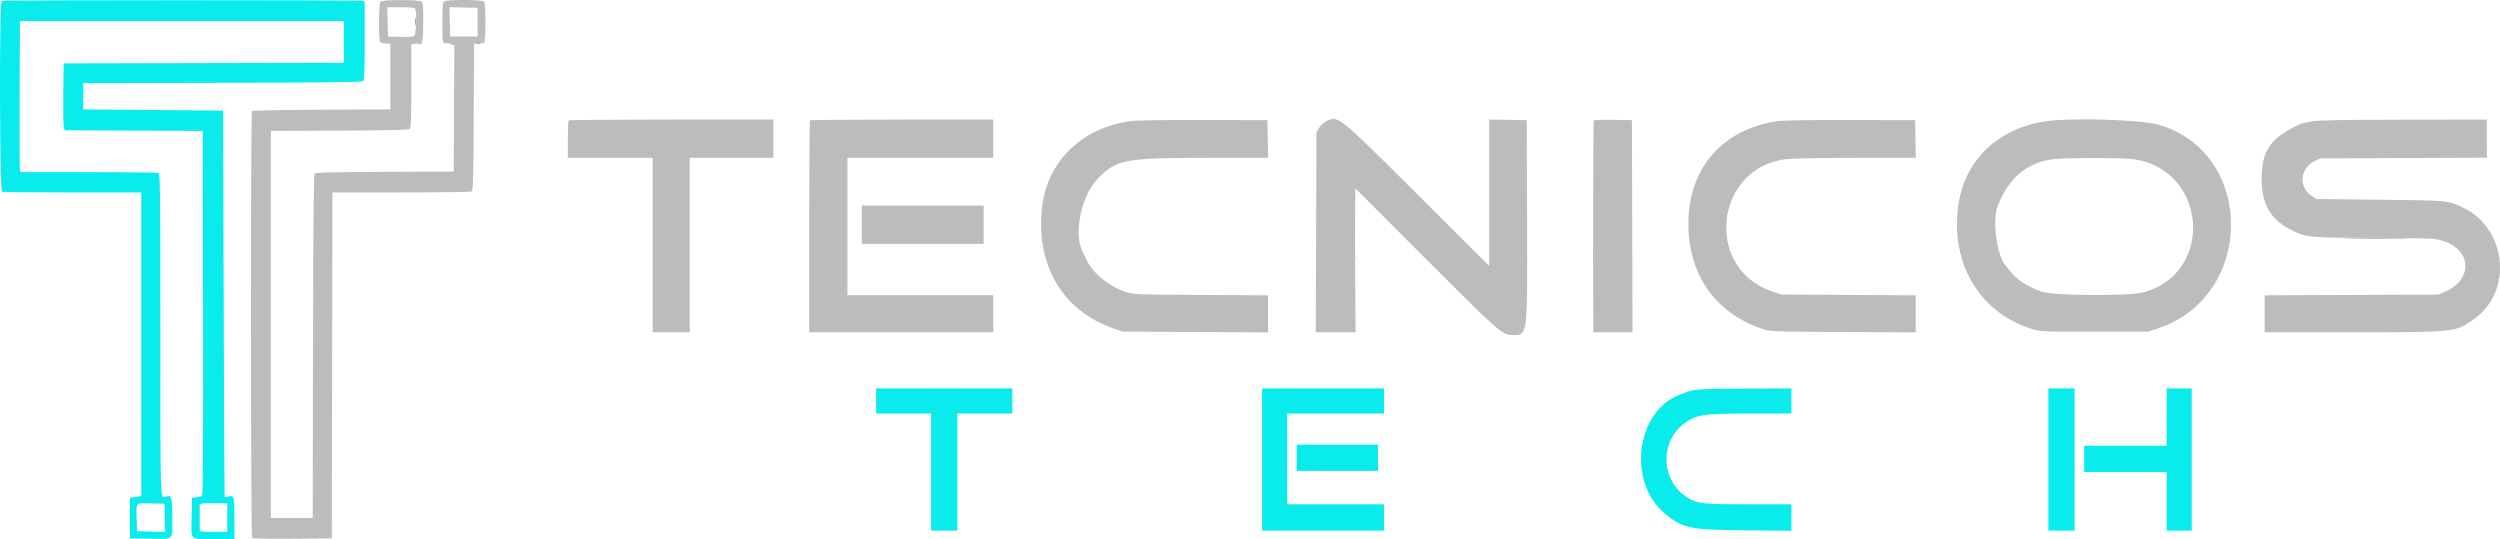 <?xml version="1.0" encoding="UTF-8" standalone="no"?>
<svg
   xmlns:dc="http://purl.org/dc/elements/1.1/"
   xmlns:cc="http://creativecommons.org/ns#"
   xmlns:rdf="http://www.w3.org/1999/02/22-rdf-syntax-ns#"
   xmlns:svg="http://www.w3.org/2000/svg"
   xmlns="http://www.w3.org/2000/svg"
   xmlns:sodipodi="http://sodipodi.sourceforge.net/DTD/sodipodi-0.dtd"
   xmlns:inkscape="http://www.inkscape.org/namespaces/inkscape"
   id="svg"
   version="1.1"
   width="348.694"
   height="75.187"
   viewBox="0 0 348.694 75.187"
   sodipodi:docname="logo.svg"
   inkscape:version="0.92.3 (2405546, 2018-03-11)">
  <defs
     id="defs5464" />
  <sodipodi:namedview
     pagecolor="#ffffff"
     bordercolor="#666666"
     borderopacity="1"
     objecttolerance="10"
     gridtolerance="10"
     guidetolerance="10"
     inkscape:pageopacity="0"
     inkscape:pageshadow="2"
     inkscape:window-width="1478"
     inkscape:window-height="1018"
     id="namedview5462"
     showgrid="false"
     fit-margin-top="0"
     fit-margin-left="0"
     fit-margin-right="0"
     fit-margin-bottom="0"
     inkscape:zoom="0.59"
     inkscape:cx="174.3646"
     inkscape:cy="37.510093"
     inkscape:window-x="1643"
     inkscape:window-y="0"
     inkscape:window-maximized="0"
     inkscape:current-layer="svg" />
  <g
     id="svgg"
     transform="translate(-25.635,-162.323)">
    <path
       id="path0"
       d=""
       inkscape:connector-curvature="0"
       style="fill:#000000;fill-rule:evenodd;stroke:none" />
    <path
       id="path1"
       d="m 83.55,165.333 c 0,0.504 0.031,0.711 0.069,0.459 0.039,-0.252 0.039,-0.665 0,-0.917 -0.038,-0.252 -0.069,-0.046 -0.069,0.458 m 8.492,3.115 c 0.16,0.042 0.423,0.042 0.583,0 0.16,-0.042 0.029,-0.076 -0.292,-0.076 -0.32,0 -0.452,0.034 -0.291,0.076 m 261.261,27.177 c 2.138,0.026 5.588,0.026 7.667,0 2.079,-0.027 0.33,-0.048 -3.887,-0.048 -4.216,0 -5.917,0.021 -3.78,0.048 m -138.744,2.458 c 0,0.825 0.028,1.184 0.063,0.797 0.035,-0.387 0.035,-1.062 10e-4,-1.5 -0.035,-0.438 -0.063,-0.122 -0.064,0.703 m 33.333,0 c 0,0.825 0.028,1.184 0.063,0.797 0.035,-0.387 0.035,-1.062 10e-4,-1.5 -0.034,-0.438 -0.063,-0.122 -0.064,0.703"
       inkscape:connector-curvature="0"
       style="fill:#6d6d6d;fill-rule:evenodd;stroke:none" />
    <path
       id="path2"
       d=""
       inkscape:connector-curvature="0"
       style="fill:#ffffff;fill-rule:evenodd;stroke:none" />
    <path
       id="path3"
       d="m 78.7,162.533 c -0.237,0.238 -0.281,5.247 -0.049,5.613 0.08,0.127 0.435,0.239 0.789,0.251 l 0.643,0.02 v 4.583 4.583 l -9.576,0.043 c -5.642,0.026 -9.64,0.107 -9.732,0.199 -0.198,0.198 -0.179,59.338 0.02,59.537 0.079,0.078 2.613,0.123 5.632,0.099 l 5.49,-0.044 0.042,-24.125 0.042,-24.125 9.625,-0.003 c 5.293,-10e-4 9.717,-0.062 9.831,-0.134 0.161,-0.102 0.217,-2.434 0.25,-10.372 l 0.043,-10.241 0.583,-0.028 c 0.321,-0.015 0.677,-0.033 0.792,-0.041 0.291,-0.02 0.299,-5.524 0.008,-5.815 -0.28,-0.28 -5.32,-0.28 -5.6,0 -0.139,0.14 -0.2,1.045 -0.2,3 0,2.836 0.012,2.888 0.607,2.817 0.104,-0.012 0.386,0.052 0.626,0.143 l 0.437,0.167 -0.043,8.795 -0.043,8.795 -9.606,0.043 c -7.786,0.035 -9.641,0.085 -9.791,0.266 -0.134,0.162 -0.197,6.883 -0.228,24.124 l -0.042,23.9 h -2.917 -2.916 v -27 -27 l 9.568,-0.043 c 6.728,-0.03 9.634,-0.098 9.791,-0.228 0.18,-0.149 0.224,-1.335 0.224,-5.981 v -5.795 l 0.424,-0.106 c 0.234,-0.059 0.499,-0.061 0.591,-0.004 0.521,0.322 0.652,-0.285 0.652,-3.024 0,-2.522 -0.024,-2.736 -0.323,-2.896 -0.469,-0.251 -5.389,-0.227 -5.644,0.027 m 4.866,1.064 c 0.214,0.559 0.109,3.522 -0.132,3.722 -0.152,0.126 -0.829,0.177 -1.958,0.145 l -1.726,-0.047 -0.047,-2.042 -0.047,-2.042 h 1.904 c 1.583,0 1.921,0.045 2.006,0.264 m 8.684,1.82 v 2 h -1.917 -1.916 l -0.047,-2.047 -0.047,-2.047 1.963,0.047 1.964,0.047 v 2 m 12.694,13.694 c -0.061,0.061 -0.111,1.261 -0.111,2.667 v 2.555 h 5.917 5.917 v 12.167 12.167 h 2.583 2.583 V 196.5 184.333 h 5.834 5.833 V 181.667 179 h -14.222 c -7.822,0 -14.272,0.05 -14.334,0.111 m 33.667,0 c -0.061,0.061 -0.111,6.736 -0.111,14.833 v 14.723 h 12.833 12.834 V 206.083 203.5 H 154 143.833 v -9.583 -9.584 H 154 164.167 V 181.667 179 h -12.723 c -6.997,0 -12.772,0.05 -12.833,0.111 m 44.306,0.154 c -6.537,1.077 -11.14,5.62 -11.909,11.751 -1.021,8.139 2.777,14.664 9.963,17.121 l 1.279,0.438 10.125,0.054 10.125,0.054 v -2.581 -2.582 l -9.375,-0.057 c -9.221,-0.057 -9.394,-0.064 -10.505,-0.435 -2.341,-0.782 -4.611,-2.646 -5.441,-4.466 -0.203,-0.447 -0.436,-0.937 -0.517,-1.09 -1.352,-2.546 -0.223,-7.926 2.163,-10.313 2.612,-2.612 3.743,-2.819 15.471,-2.823 l 8.212,-0.003 -0.045,-2.625 -0.046,-2.625 -9.084,-0.019 c -6.812,-0.014 -9.416,0.036 -10.416,0.201 m 27.626,0.009 c -0.298,0.147 -0.71,0.539 -0.917,0.871 l -0.376,0.605 -0.047,13.958 -0.047,13.959 h 2.779 2.778 l -0.053,-5.959 c -0.03,-3.277 -0.04,-7.796 -0.023,-10.041 l 0.032,-4.084 9.791,9.8 c 10.163,10.172 10.692,10.641 12.04,10.666 2.245,0.041 2.177,0.552 2.126,-16.053 l -0.043,-13.913 -2.625,-0.046 -2.625,-0.045 v 10.208 10.208 l -9.958,-9.932 c -11.279,-11.249 -11.061,-11.075 -12.832,-10.202 m 37.388,-0.13 c -0.052,0.084 -0.089,6.761 -0.081,14.838 l 0.014,14.685 h 2.735 2.736 l -0.042,-14.792 -0.043,-14.792 -2.613,-0.046 c -1.456,-0.025 -2.654,0.022 -2.706,0.107 m 25.319,0.121 c -7.502,1.236 -12.083,6.584 -12.125,14.152 -0.04,7.169 3.719,12.564 10.292,14.77 1.166,0.391 1.172,0.392 11.291,0.443 l 10.125,0.051 v -2.58 -2.581 l -9.375,-0.061 -9.375,-0.061 -1.252,-0.419 c -9.628,-3.22 -8.026,-17.41 2.086,-18.481 0.825,-0.087 5.195,-0.16 9.712,-0.162 l 8.213,-0.003 -0.046,-2.625 -0.046,-2.625 -9.083,-0.019 c -6.813,-0.014 -9.417,0.036 -10.417,0.201 m 37.54,0.001 c -6.472,1.01 -11.027,5.352 -11.97,11.411 -1.277,8.197 2.796,15.204 10.18,17.515 1.234,0.386 1.346,0.391 8.75,0.391 h 7.5 l 1.417,-0.473 c 13.422,-4.487 13.565,-24.296 0.204,-28.352 -2.499,-0.759 -12.426,-1.063 -16.081,-0.492 M 348,179.263 c -0.687,0.125 -1.4,0.296 -1.583,0.381 -4.081,1.882 -5.334,3.668 -5.334,7.602 0,3.672 1.287,5.799 4.417,7.302 1.847,0.887 2.577,0.949 11.083,0.952 4.535,0.001 8.11,0.074 8.75,0.177 4.858,0.784 5.697,5.395 1.334,7.331 l -0.917,0.407 -12.125,0.05 -12.125,0.049 v 2.576 2.577 h 12.325 c 14.46,0 14.37,0.01 17.05,-1.97 5.299,-3.914 4.328,-12.581 -1.728,-15.431 -2.107,-0.991 -2.013,-0.982 -11.564,-1.086 l -8.833,-0.097 -0.704,-0.457 c -1.847,-1.201 -1.626,-3.816 0.406,-4.817 l 0.798,-0.392 11.625,-0.049 11.625,-0.049 V 181.659 179 l -11.625,0.018 c -9.025,0.014 -11.905,0.069 -12.875,0.245 m -25.13,5.229 c 10.519,1.107 11.877,15.856 1.713,18.609 -1.987,0.538 -12.54,0.474 -14.166,-0.086 -1.888,-0.651 -3.567,-1.733 -4.38,-2.825 -0.248,-0.334 -0.491,-0.644 -0.54,-0.69 -1.334,-1.262 -2.055,-6.479 -1.186,-8.583 1.622,-3.927 4.165,-6 7.856,-6.403 1.751,-0.191 8.955,-0.206 10.703,-0.022 m -177.037,9.175 v 2.666 h 8.5 8.5 V 193.667 191 h -8.5 -8.5 v 2.667"
       inkscape:connector-curvature="0"
       style="fill:#bbbcbe;fill-rule:evenodd;stroke:none" />
    <path
       id="path4"
       d="m 25.875,162.444 c -0.354,0.143 -0.299,26.485 0.055,26.622 0.145,0.055 4.57,0.101 9.834,0.101 h 9.569 v 21.163 21.164 l -0.375,0.081 c -0.206,0.045 -0.562,0.103 -0.791,0.128 l -0.417,0.047 v 2.833 2.834 l 2.821,0.045 c 3.387,0.056 3.09,0.343 3.093,-2.998 0.003,-2.784 -0.117,-3.163 -0.904,-2.861 -0.791,0.303 -0.76,1.233 -0.76,-22.689 0,-20.252 -0.025,-22.388 -0.264,-22.48 -0.145,-0.055 -4.531,-0.101 -9.746,-0.101 h -9.484 l -0.091,-0.375 c -0.049,-0.206 -0.07,-4.95 -0.044,-10.541 L 28.417,165.25 H 51 73.583 v 2.917 2.916 l -19.533,0.043 -19.534,0.042 -0.05,4.291 c -0.027,2.36 0.005,4.459 0.071,4.665 l 0.12,0.373 9.63,0.043 9.63,0.043 0.042,25.316 c 0.03,17.93 -0.01,25.379 -0.138,25.532 -0.099,0.12 -0.455,0.24 -0.792,0.268 l -0.612,0.051 -0.048,2.5 c -0.069,3.612 -0.409,3.25 3.051,3.25 h 2.913 v -2.899 c 0,-3.144 -0.025,-3.226 -0.93,-2.999 -0.221,0.055 -0.421,0.074 -0.443,0.041 -0.023,-0.033 -0.079,-12.172 -0.125,-26.976 L 56.75,177.75 47,177.667 37.25,177.583 v -1.833 -1.833 l 19.4,-0.043 c 14,-0.03 19.463,-0.094 19.625,-0.228 0.18,-0.15 0.225,-1.272 0.225,-5.647 v -5.46 l -0.375,-0.101 c -0.45,-0.12 -49.951,-0.115 -50.25,0.006 M 147.833,218.25 V 220 h 3.834 3.833 v 8.167 8.166 h 1.833 1.834 V 228.167 220 h 3.833 3.833 v -1.75 -1.75 h -9.5 -9.5 v 1.75 m 53.834,8.167 v 9.916 h 8.5 8.5 v -1.833 -1.833 h -6.75 -6.75 V 226.333 220 h 6.75 6.75 v -1.75 -1.75 h -8.5 -8.5 v 9.917 m 60.5,-9.731 c -0.505,0.081 -1.067,0.215 -1.25,0.297 -0.184,0.083 -0.596,0.246 -0.917,0.363 -6.157,2.243 -7.466,12.152 -2.19,16.571 2.508,2.1 3.379,2.285 11.148,2.373 l 6.542,0.073 v -1.848 -1.848 h -5.803 c -6.165,0 -7.247,-0.097 -8.401,-0.753 -4.265,-2.423 -4.309,-8.508 -0.079,-10.987 1.351,-0.792 2.621,-0.927 8.711,-0.927 h 5.572 v -1.75 -1.75 l -6.208,0.019 c -3.415,0.011 -6.621,0.086 -7.125,0.167 m 49.166,9.731 v 9.916 h 1.834 1.833 v -9.916 -9.917 h -1.833 -1.834 v 9.917 m 16.5,-5.917 v 4 h -5.75 -5.75 v 1.833 1.834 h 5.75 5.75 v 4.083 4.083 h 1.75 1.75 v -9.916 -9.917 h -1.75 -1.75 v 4 M 206.5,226.167 V 228 h 5.667 5.666 v -1.833 -1.834 h -5.666 -5.667 v 1.834 m -157.87,8.38 0.047,1.964 -1.963,-0.047 -1.964,-0.047 -0.048,-1.739 c -0.065,-2.355 -0.212,-2.197 2.003,-2.142 l 1.878,0.047 0.047,1.964 m 8.703,-0.047 v 2 h -1.916 c -1.055,0 -1.919,-0.056 -1.922,-0.125 -0.011,-0.276 -0.017,-3.472 -0.006,-3.667 0.008,-0.154 0.511,-0.208 1.928,-0.208 h 1.916 v 2"
       inkscape:connector-curvature="0"
       style="fill:#0aecec;fill-rule:evenodd;stroke:none" />
  </g>
</svg>
